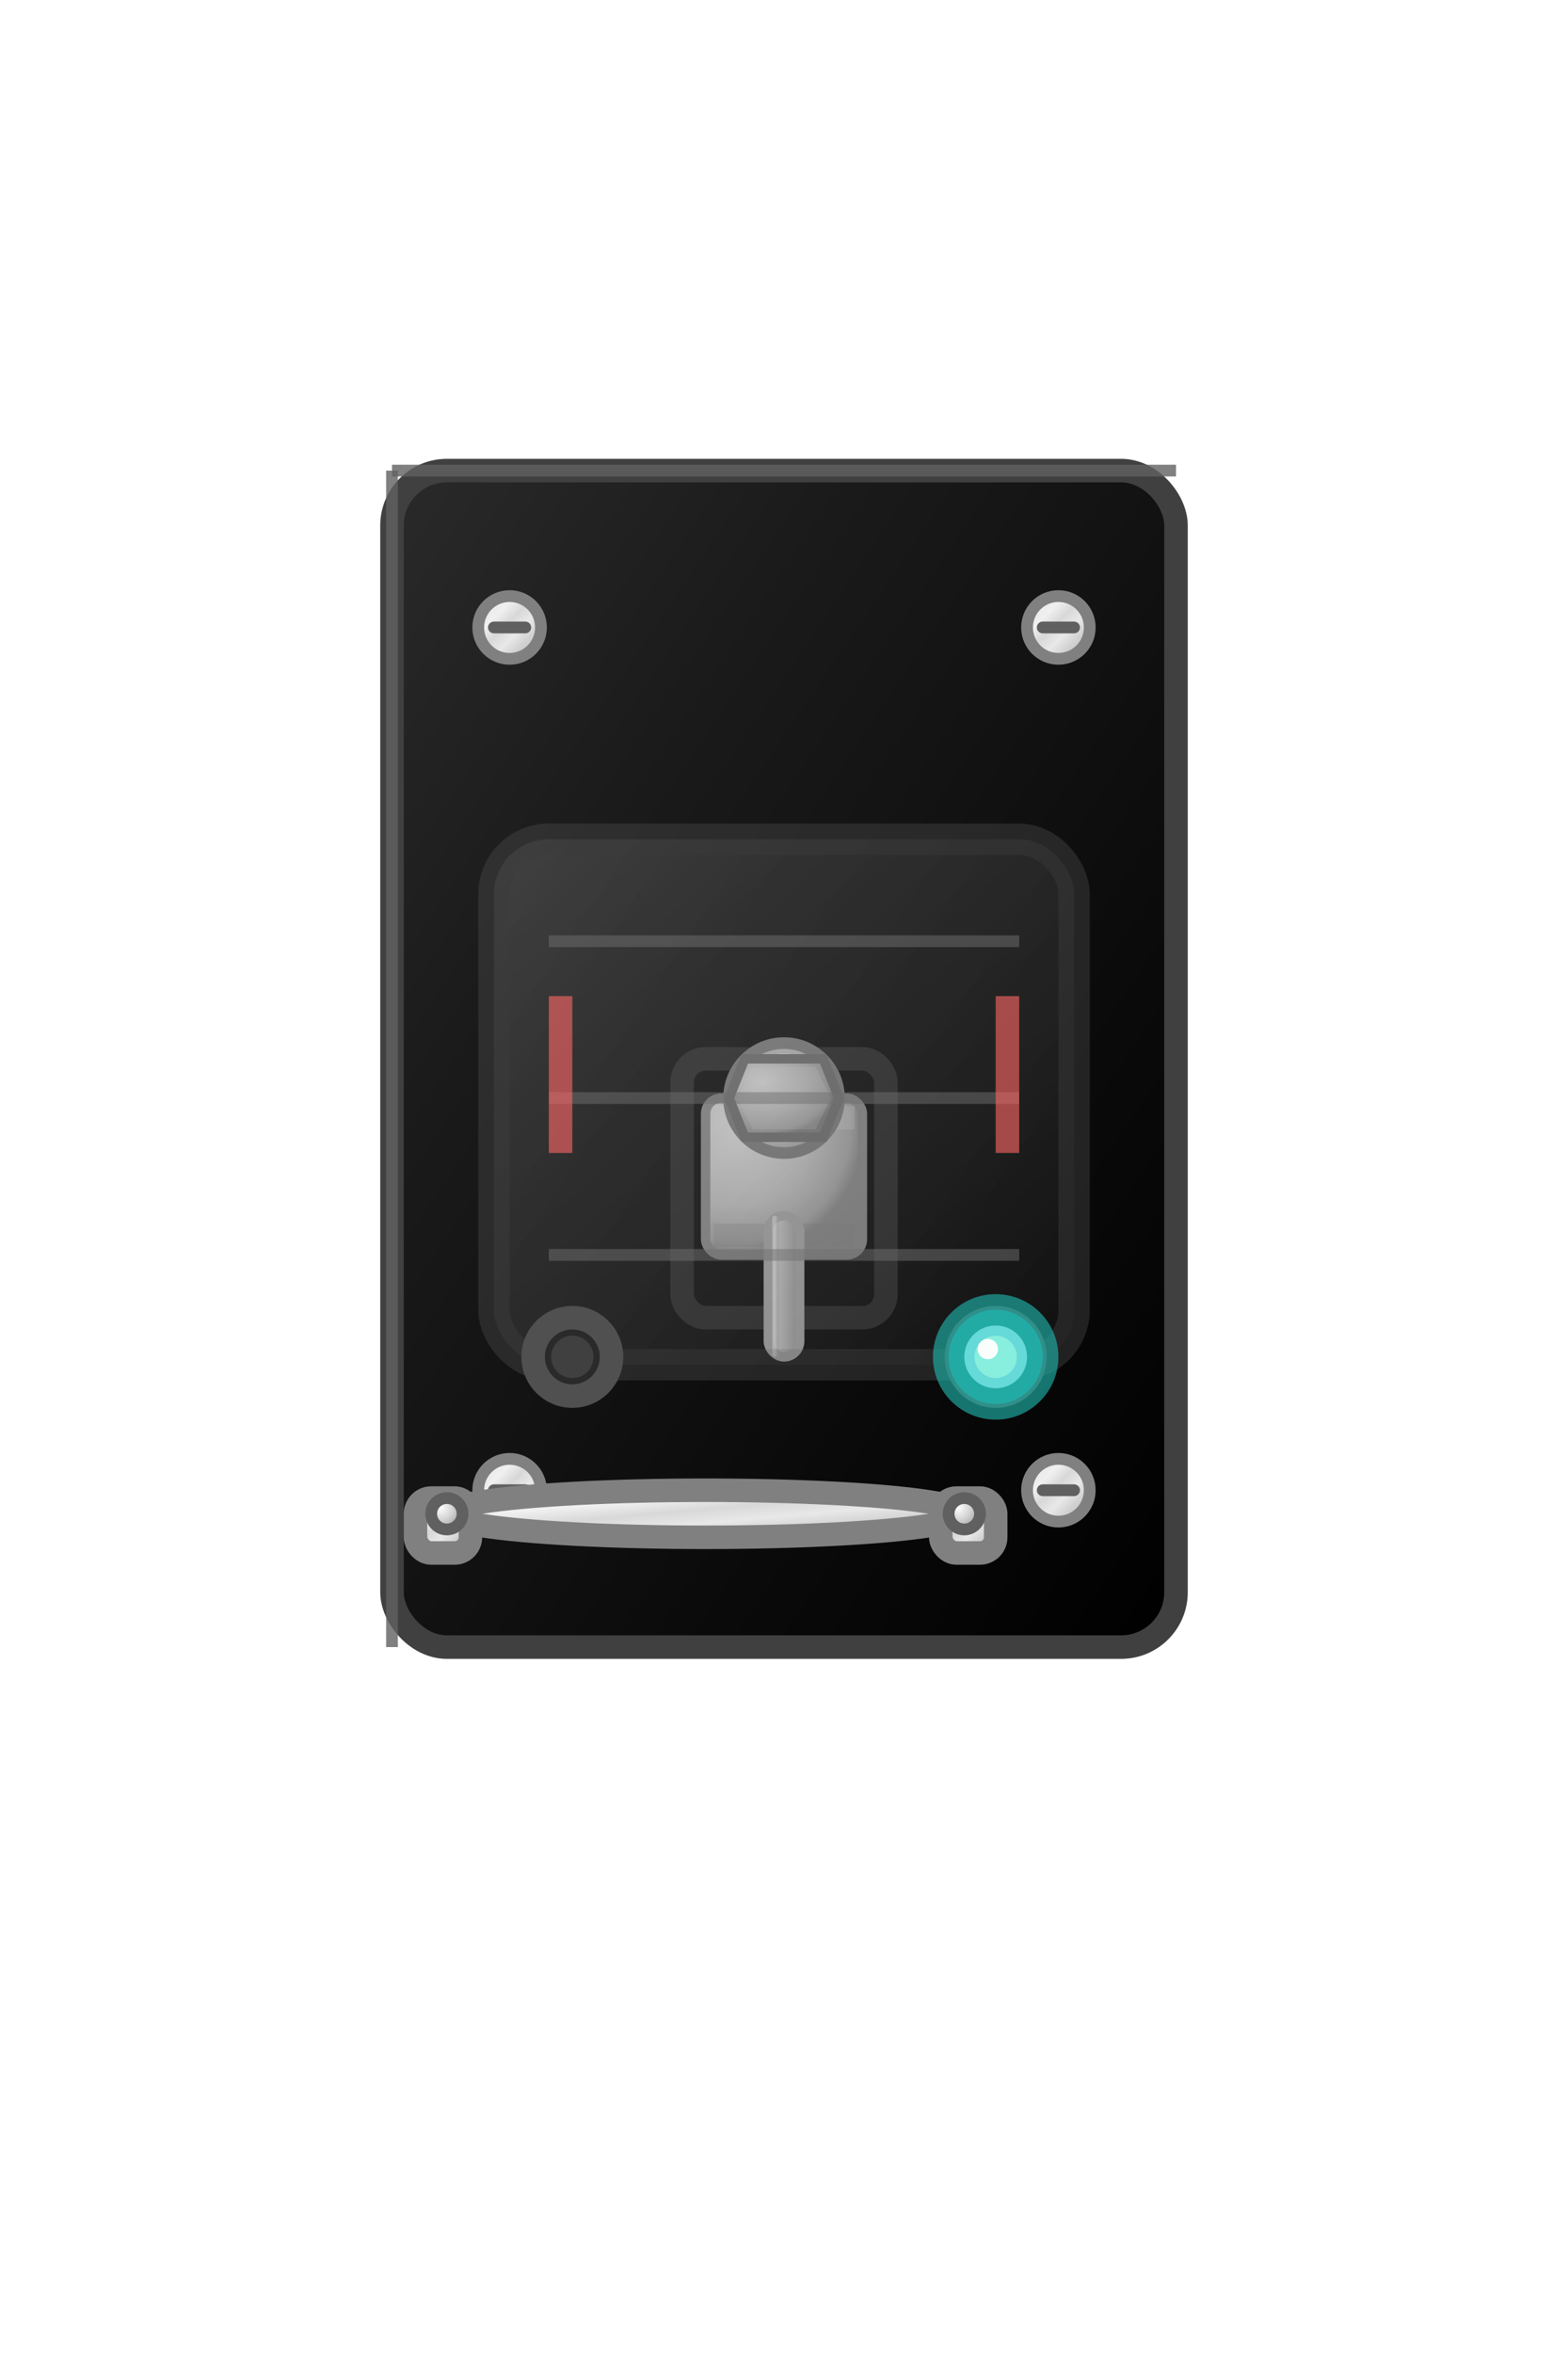 <svg width="20" height="30" viewBox="0 0 20 30" xmlns="http://www.w3.org/2000/svg">
  <defs>
    <!-- Scaled gradients for compact design -->
    <linearGradient id="panelGradient" x1="0%" y1="0%" x2="100%" y2="100%">
      <stop offset="0%" style="stop-color:#2a2a2a;stop-opacity:1" />
      <stop offset="30%" style="stop-color:#1a1a1a;stop-opacity:1" />
      <stop offset="70%" style="stop-color:#0a0a0a;stop-opacity:1" />
      <stop offset="100%" style="stop-color:#000000;stop-opacity:1" />
    </linearGradient>
    
    <linearGradient id="coverGradient" x1="0%" y1="0%" x2="100%" y2="100%">
      <stop offset="0%" style="stop-color:#808080;stop-opacity:1" />
      <stop offset="30%" style="stop-color:#606060;stop-opacity:1" />
      <stop offset="70%" style="stop-color:#404040;stop-opacity:1" />
      <stop offset="100%" style="stop-color:#202020;stop-opacity:1" />
    </linearGradient>
    
    <radialGradient id="chromeGradient" cx="30%" cy="30%" r="70%">
      <stop offset="0%" style="stop-color:#ffffff;stop-opacity:1" />
      <stop offset="20%" style="stop-color:#f0f0f0;stop-opacity:1" />
      <stop offset="60%" style="stop-color:#d0d0d0;stop-opacity:1" />
      <stop offset="90%" style="stop-color:#b0b0b0;stop-opacity:1" />
      <stop offset="100%" style="stop-color:#909090;stop-opacity:1" />
    </radialGradient>
    
    <linearGradient id="toggleLeverGradient" x1="0%" y1="0%" x2="100%" y2="0%">
      <stop offset="0%" style="stop-color:#ffffff;stop-opacity:1" />
      <stop offset="20%" style="stop-color:#f0f0f0;stop-opacity:1" />
      <stop offset="40%" style="stop-color:#e0e0e0;stop-opacity:1" />
      <stop offset="60%" style="stop-color:#d0d0d0;stop-opacity:1" />
      <stop offset="80%" style="stop-color:#c0c0c0;stop-opacity:1" />
      <stop offset="100%" style="stop-color:#a0a0a0;stop-opacity:1" />
    </linearGradient>
    
    <radialGradient id="switchBodyGradient" cx="20%" cy="20%" r="80%">
      <stop offset="0%" style="stop-color:#ffffff;stop-opacity:1" />
      <stop offset="30%" style="stop-color:#f0f0f0;stop-opacity:1" />
      <stop offset="60%" style="stop-color:#e0e0e0;stop-opacity:1" />
      <stop offset="90%" style="stop-color:#c0c0c0;stop-opacity:1" />
      <stop offset="100%" style="stop-color:#a0a0a0;stop-opacity:1" />
    </radialGradient>
    
    <linearGradient id="threadedNutGradient" x1="0%" y1="0%" x2="100%" y2="100%">
      <stop offset="0%" style="stop-color:#f8f8f8;stop-opacity:1" />
      <stop offset="15%" style="stop-color:#e8e8e8;stop-opacity:1" />
      <stop offset="30%" style="stop-color:#f0f0f0;stop-opacity:1" />
      <stop offset="45%" style="stop-color:#d8d8d8;stop-opacity:1" />
      <stop offset="60%" style="stop-color:#e8e8e8;stop-opacity:1" />
      <stop offset="75%" style="stop-color:#d0d0d0;stop-opacity:1" />
      <stop offset="90%" style="stop-color:#c0c0c0;stop-opacity:1" />
      <stop offset="100%" style="stop-color:#b0b0b0;stop-opacity:1" />
    </linearGradient>
    
    <filter id="dropShadow" x="-50%" y="-50%" width="200%" height="200%">
      <feDropShadow dx="0.3" dy="0.5" stdDeviation="0.5" flood-color="#000000" flood-opacity="0.4"/>
    </filter>
    
    <filter id="ledGlow" x="-50%" y="-50%" width="200%" height="200%">
      <feGaussianBlur stdDeviation="1" result="coloredBlur"/>
      <feMerge>
        <feMergeNode in="coloredBlur"/>
        <feMergeNode in="SourceGraphic"/>
      </feMerge>
    </filter>
    
    <filter id="insetShadow" x="-50%" y="-50%" width="200%" height="200%">
      <feDropShadow dx="0.2" dy="0.2" stdDeviation="0.3" flood-color="#000000" flood-opacity="0.6"/>
    </filter>
  </defs>
  
  <!-- Base panel -->
  <rect x="5" y="6" width="10" height="15" rx="0.7" ry="0.7" 
        fill="url(#panelGradient)" stroke="#404040" stroke-width="0.3" 
        filter="url(#dropShadow)"/>
  
  <!-- Mounting screws -->
  <circle cx="6.5" cy="8" r="0.4" fill="url(#threadedNutGradient)" stroke="#808080" stroke-width="0.15"/>
  <circle cx="13.5" cy="8" r="0.4" fill="url(#threadedNutGradient)" stroke="#808080" stroke-width="0.15"/>
  <circle cx="6.5" cy="19" r="0.4" fill="url(#threadedNutGradient)" stroke="#808080" stroke-width="0.15"/>
  <circle cx="13.5" cy="19" r="0.4" fill="url(#threadedNutGradient)" stroke="#808080" stroke-width="0.15"/>
  
  <!-- Screw slots -->
  <line x1="6.3" y1="8" x2="6.7" y2="8" stroke="#606060" stroke-width="0.15" stroke-linecap="round"/>
  <line x1="13.3" y1="8" x2="13.7" y2="8" stroke="#606060" stroke-width="0.15" stroke-linecap="round"/>
  <line x1="6.3" y1="19" x2="6.7" y2="19" stroke="#606060" stroke-width="0.15" stroke-linecap="round"/>
  <line x1="13.3" y1="19" x2="13.7" y2="19" stroke="#606060" stroke-width="0.15" stroke-linecap="round"/>
  
  <!-- Switch housing recess -->
  <rect x="8.7" y="13.5" width="2.6" height="3.3" rx="0.3" ry="0.3" 
        fill="#101010" stroke="#303030" stroke-width="0.3" filter="url(#insetShadow)"/>
  
  <!-- Metal switch body (visible through cover) -->
  <rect x="9" y="14" width="2" height="2" rx="0.2" ry="0.2" 
        fill="url(#switchBodyGradient)" stroke="#a0a0a0" stroke-width="0.12"/>
  
  <!-- Switch body surface detail -->
  <rect x="9.1" y="14.1" width="1.8" height="0.3" fill="#ffffff" opacity="0.25"/>
  <rect x="9.1" y="15.6" width="1.8" height="0.3" fill="#909090" opacity="0.25"/>
  
  <!-- Switch mounting nut (visible through cover) -->
  <circle cx="10" cy="14" r="0.7" fill="url(#threadedNutGradient)" stroke="#909090" stroke-width="0.15"/>
  
  <!-- Threading detail on nut -->
  <circle cx="10" cy="14" r="0.6" fill="none" stroke="#c0c0c0" stroke-width="0.06" opacity="0.5"/>
  <circle cx="10" cy="14" r="0.5" fill="none" stroke="#e0e0e0" stroke-width="0.06" opacity="0.4"/>
  <circle cx="10" cy="14" r="0.4" fill="none" stroke="#c0c0c0" stroke-width="0.06" opacity="0.5"/>
  
  <!-- Hexagonal nut detail -->
  <path d="M9.5,13.5 L10.5,13.5 L10.7,14 L10.5,14.5 L9.5,14.5 L9.3,14 Z" 
        fill="url(#chromeGradient)" stroke="#808080" stroke-width="0.12"/>
  
  <!-- Hex nut surface texture -->
  <path d="M9.6,13.6 L10.4,13.6 L10.6,14 L10.4,14.4 L9.6,14.4 L9.4,14 Z" 
        fill="#ffffff" opacity="0.2"/>
  
  <!-- Toggle lever (DOWN position - visible through cover) -->
  <rect x="9.8" y="15.5" width="0.4" height="1.8" rx="0.2" ry="0.2" 
        fill="url(#toggleLeverGradient)" stroke="#c0c0c0" stroke-width="0.12"/>
  
  <!-- Toggle lever surface highlights -->
  <rect x="9.85" y="15.5" width="0.06" height="1.8" rx="0.03" ry="0.03" 
        fill="#ffffff" opacity="0.7"/>
  <rect x="9.9" y="15.5" width="0.04" height="1.8" rx="0.02" ry="0.02" 
        fill="#d0d0d0" opacity="0.5"/>
  
  <!-- Safety cover (CLOSED) -->
  <rect x="6.3" y="10.7" width="7.4" height="6.7" rx="0.7" ry="0.7" 
        fill="url(#coverGradient)" stroke="#505050" stroke-width="0.4" 
        filter="url(#dropShadow)" opacity="0.6"/>
  
  <!-- Cover surface ribbing -->
  <line x1="7" y1="12" x2="13" y2="12" stroke="#707070" stroke-width="0.15" opacity="0.5"/>
  <line x1="7" y1="14" x2="13" y2="14" stroke="#707070" stroke-width="0.15" opacity="0.5"/>
  <line x1="7" y1="16" x2="13" y2="16" stroke="#707070" stroke-width="0.15" opacity="0.5"/>
  
  <!-- Warning stripes (visible through cover) -->
  <rect x="7" y="12.7" width="0.3" height="2" fill="#ff6666" opacity="0.6"/>
  <rect x="12.7" y="12.7" width="0.3" height="2" fill="#ff6666" opacity="0.6"/>
  
  <!-- Safety bar -->
  <ellipse cx="9" cy="19.3" rx="3.3" ry="0.3" fill="url(#threadedNutGradient)" stroke="#808080" stroke-width="0.3"/>
  
  <!-- Bar mounting brackets -->
  <rect x="5.3" y="19.1" width="0.7" height="0.7" rx="0.2" ry="0.2" 
        fill="url(#threadedNutGradient)" stroke="#808080" stroke-width="0.3"/>
  <rect x="12" y="19.1" width="0.7" height="0.7" rx="0.2" ry="0.2" 
        fill="url(#threadedNutGradient)" stroke="#808080" stroke-width="0.3"/>
  
  <!-- Bar end caps -->
  <circle cx="5.7" cy="19.3" r="0.2" fill="url(#chromeGradient)" stroke="#606060" stroke-width="0.15"/>
  <circle cx="12.3" cy="19.3" r="0.2" fill="url(#chromeGradient)" stroke="#606060" stroke-width="0.15"/>
  
  <!-- LED indicators -->
  <!-- Purple LED (OFF) -->
  <circle cx="7.3" cy="17.3" r="0.5" fill="#2a2a2a" stroke="#505050" stroke-width="0.3"/>
  <circle cx="7.3" cy="17.3" r="0.27" fill="#404040"/>
  
  <!-- Teal LED (ON) -->
  <circle cx="12.7" cy="17.3" r="0.5" fill="#2a2a2a" stroke="#505050" stroke-width="0.3"/>
  <circle cx="12.7" cy="17.3" r="0.8" fill="#20b2aa" filter="url(#ledGlow)" opacity="0.8"/>
  <circle cx="12.7" cy="17.3" r="0.6" fill="#20b2aa" filter="url(#ledGlow)" opacity="0.9"/>
  <circle cx="12.7" cy="17.3" r="0.4" fill="#66d9d9"/>
  <circle cx="12.7" cy="17.3" r="0.27" fill="#88eedd"/>
  <circle cx="12.6" cy="17.2" r="0.13" fill="#ffffff" opacity="0.95"/>
  
  <!-- Panel highlights -->
  <line x1="5" y1="6" x2="15" y2="6" stroke="#606060" stroke-width="0.15" opacity="0.8"/>
  <line x1="5" y1="6" x2="5" y2="21" stroke="#606060" stroke-width="0.15" opacity="0.8"/>
</svg>